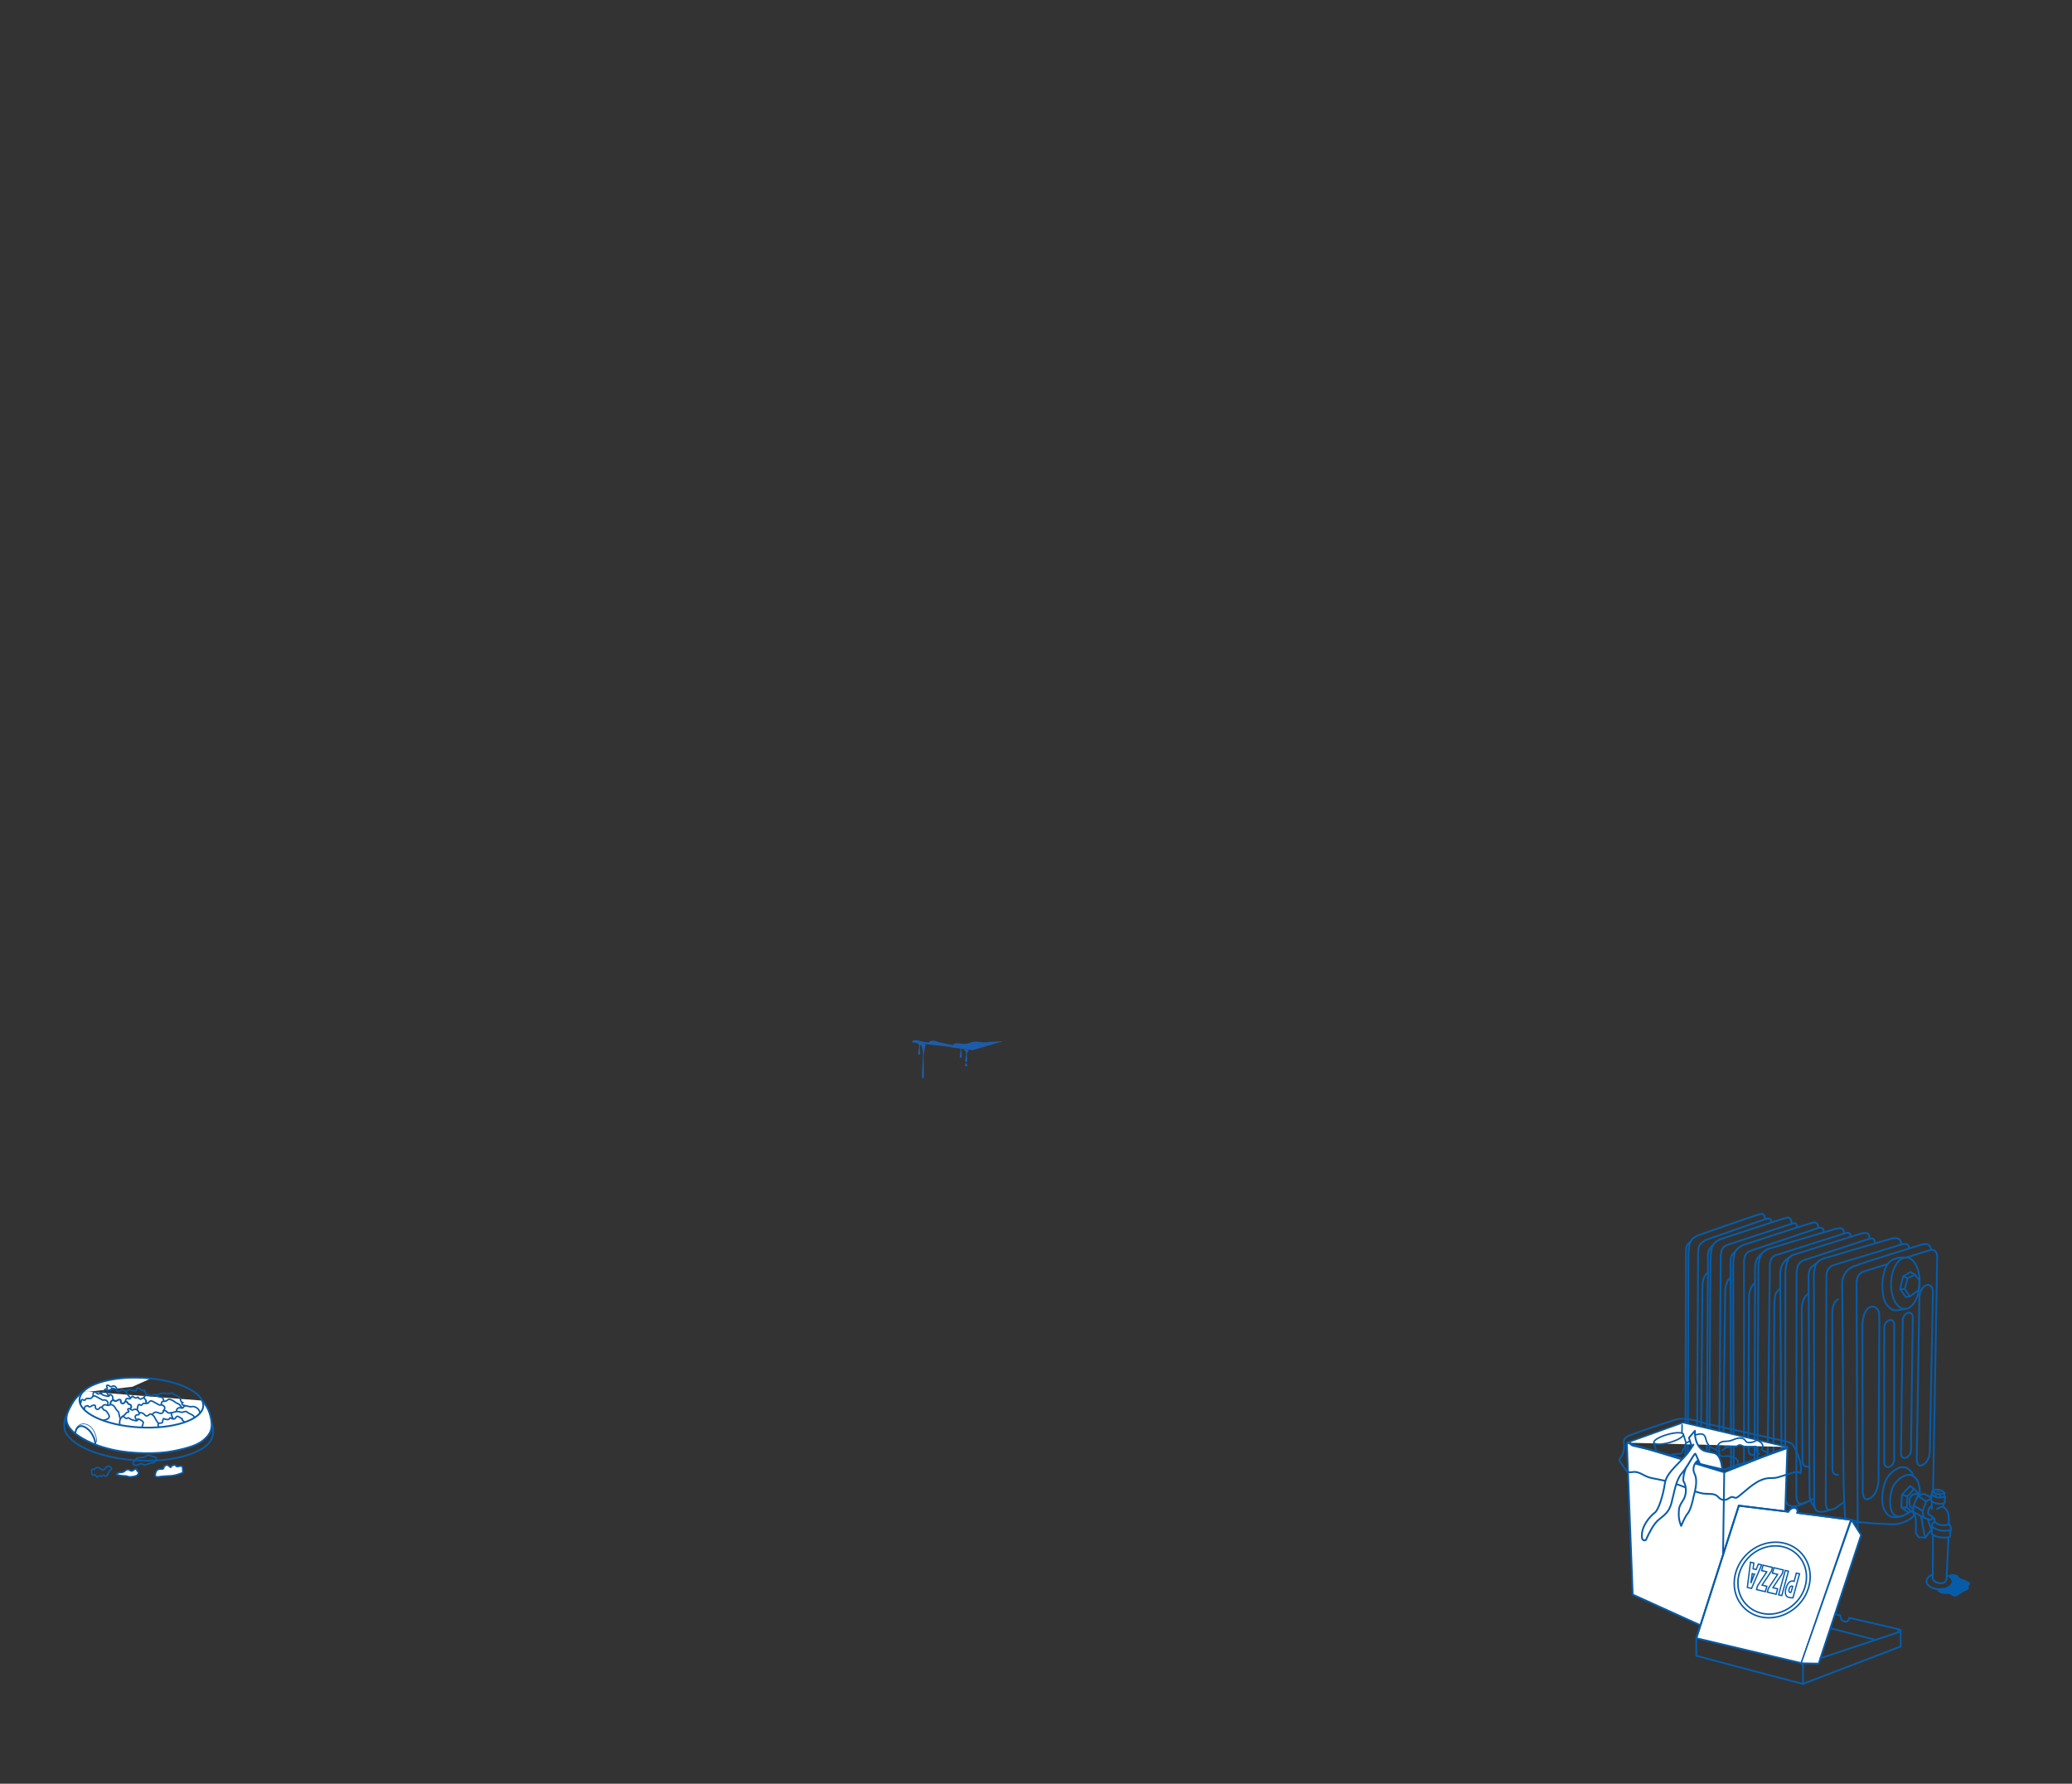 <?xml version="1.0" encoding="UTF-8"?>
<svg id="Open_food_trash" data-name="Open food + trash" xmlns="http://www.w3.org/2000/svg" viewBox="0 0 517.92 445.76">
  <rect x="0" y="0" width="517.92" height="445.76" fill="#333333" stroke="none"/>
  <defs>
    <style>
      .cls-1, .cls-2, .cls-3, .cls-4, .cls-5, .cls-6, .cls-7, .cls-8, .cls-9, .cls-10, .cls-11, .cls-12, .cls-13, .cls-14, .cls-15, .cls-16, .cls-17, .cls-18 {
        fill: none;
      }

      .cls-1, .cls-2, .cls-3, .cls-4, .cls-6, .cls-7, .cls-8, .cls-9, .cls-10, .cls-11, .cls-12, .cls-13, .cls-14, .cls-15, .cls-16, .cls-17, .cls-18 {
        stroke: #075ca9;
      }

      .cls-1, .cls-2, .cls-7, .cls-9, .cls-11, .cls-14, .cls-15, .cls-16, .cls-17, .cls-18 {
        stroke-linejoin: round;
      }

      .cls-1, .cls-7, .cls-10 {
        stroke-width: .38px;
      }

      .cls-2 {
        stroke-width: .41px;
      }

      .cls-2, .cls-6, .cls-7, .cls-8, .cls-11, .cls-18 {
        stroke-linecap: round;
      }

      .cls-3, .cls-4, .cls-6, .cls-8, .cls-10, .cls-12 {
        stroke-miterlimit: 10;
      }

      .cls-3, .cls-11, .cls-14 {
        stroke-width: .44px;
      }

      .cls-4, .cls-15 {
        stroke-width: .43px;
      }

      .cls-5, .cls-19, .cls-20, .cls-21 {
        stroke-width: 0px;
      }

      .cls-6, .cls-9, .cls-12, .cls-18 {
        stroke-width: .45px;
      }

      .cls-8 {
        stroke-width: .16px;
      }

      .cls-19 {
        fill: #075ca9;
      }

      .cls-13 {
        stroke-width: .33px;
      }

      .cls-20 {
        fill: #1d5caa;
      }

      .cls-16 {
        stroke-width: .43px;
      }

      .cls-21 {
        fill: #fff;
      }

      .cls-17 {
        stroke-width: .38px;
      }
    </style>
  </defs>
  <g id="Trash_and_radiator" data-name="Trash and radiator">
    <path class="cls-12" d="M483.2,372.58l1.02-58.1s.27-2.67-1.96-2.01c-2.5.74-5.76,1.79-5.76,1.79"/>
    <path class="cls-12" d="M471.78,315.91l-5.83,1.81s-1.88.42-1.89,2.98c0,2.78.3,62.7.3,62.7"/>
    <path class="cls-12" d="M461.57,394.93l-.21-1.69s.71-2.61.75-3.63c.04-1.02.17-2.91-.1-5.49-.28-2.57-.62-3.32-.71-3.96-.21-1.49-.51-8.38-.51-12.59,0-2.78-.3-47.19-.3-47.36,0-.16.34-2.73,2.72-3.7,2.43-.99,17.23-5.51,17.23-5.51,0,0,1.25-.34,1.7.13.46.47.58,1.12.58,1.12"/>
    <path class="cls-12" d="M483.13,323.9v-1.64s-.3-1.34-1.52-1.11c-1.22.23-1.85,2.28-1.84,3.17,0,.89-.66,40.24-.66,40.24,0,0-.04,2.22,1.39,1.58,1.51-.68,1.9-2.44,1.89-4.02,0-.85.74-38.22.74-38.22Z"/>
    <path class="cls-12" d="M469.77,330.24l-.06-1.86s-.14-2.1-1.99-1.81-2.2,3.84-2.2,4.71c0,.87.1,41.29.1,41.29,0,0-.07,2.82,1.68,1.93,1.75-.89,2.24-3.16,2.26-4.85.02-1.69.21-39.42.21-39.42Z"/>
    <path class="cls-4" d="M472.7,320.66c-.1,3.55,1.42,6.43,3.39,6.44,1.97.01,3.66-2.86,3.76-6.4.1-3.55-1.42-6.43-3.39-6.44-1.98-.01-3.66,2.86-3.76,6.4Z"/>
    <path class="cls-15" d="M476.45,314.26s-1.2-.07-1.93.08c-1.03.22-2.27.67-2.96,1.98-.69,1.31-1.09,3.62-1.03,5.28.05,1.67.3,3.73,1.37,4.78.93.96,1.24.99,1.69,1.05.42.12,2.64-.31,2.64-.31"/>
    <polygon class="cls-15" points="478.68 318.53 476.82 319.46 476.13 322.11 477.4 323.97 479.61 322.4 479.77 319.99 478.68 318.53"/>
    <polyline class="cls-4" points="478.68 318.53 477.54 317.88 475.7 318.98 474.96 322.16 476.36 324.13 477.4 323.97"/>
    <line class="cls-4" x1="475.7" y1="318.98" x2="476.82" y2="319.46"/>
    <line class="cls-4" x1="474.96" y1="322.16" x2="476.13" y2="322.11"/>
    <path class="cls-12" d="M472.23,366.59h0c.69-.21,1.25-1.02,1.25-1.81v-33.82c0-.78-.56-1.24-1.24-1.03-.69.21-1.25,1.02-1.25,1.8v33.82c0,.78.56,1.25,1.24,1.03Z"/>
    <path class="cls-12" d="M476.4,364.3h0c.69-.2,1.26-1,1.27-1.77l.44-33.4c0-.77-.54-1.24-1.23-1.03-.69.2-1.26,1-1.27,1.77l-.44,33.41c-.01.77.54,1.24,1.23,1.03Z"/>
    <path class="cls-12" d="M479.89,373.5s.26-3.54-1.72-4.66c-1.98-1.12-4.63,1.5-5.19,3.13-.56,1.63-1.02,5.5.58,6.66,1.6,1.16,3.9-.91,3.9-.91"/>
    <path class="cls-12" d="M478.16,368.84s.05-.7-.81-1.47c-.86-.77-1.48-.71-1.95-.71-.95,0-3.15,1.32-3.99,3.26-.95,2.21-1,4.47-.86,5.74.13,1.27.81,2.61,1.74,3.17,1.44.87,3.57-.15,3.57-.15"/>
    <polyline class="cls-12" points="479.92 373.62 478.43 372.1 476.76 373.96 476.63 376.74 477.74 377.66 478.19 377.56"/>
    <polyline class="cls-12" points="478.36 372.02 477.47 371.36 475.4 373.52 475.26 376.71 477.07 378.02 477.74 377.65"/>
    <line class="cls-12" x1="475.26" y1="376.71" x2="476.63" y2="376.74"/>
    <line class="cls-12" x1="475.4" y1="373.52" x2="476.76" y2="373.96"/>
    <path class="cls-12" d="M479.75,373.64l-.89-.33s-.91-.02-1.35.87c-.43.89-.11,2.06-.03,2.27.08.21.74.6.74.6"/>
    <path class="cls-9" d="M482.67,374.2l-1.82-.94-1.45.58-1.08,2.38s-.13,1.57-.06,1.59c.07.02,2.57,1.47,2.57,1.47l-.25-1.69.9-2.38,1.19-.74"/>
    <line class="cls-12" x1="481.48" y1="375.2" x2="479.4" y2="373.84"/>
    <line class="cls-12" x1="480.59" y1="377.59" x2="478.32" y2="376.22"/>
    <path class="cls-12" d="M485.81,375.7l-.02.87s1.14.97,1.25,1.8c.11.82.06,2.6.06,2.6"/>
    <path class="cls-12" d="M487.06,384.19s-.48,10.11-.51,10.44c-.03.33-.42,1.2-1.69,1.02-1.27-.18-1.72-.81-1.74-1.18-.02-.36.05-10.99.05-10.99"/>
    <path class="cls-18" d="M487.23,380.94s.39.42.4.83c0,.41-.02.67-.02.67,0,0-.98.11-1.61.09-.74-.02-1.21-.02-2.02-.4-.81-.38-1.16-.6-1.15-.7.09-.78.68-1.14.68-1.14,0,0,.77.72,1.72.84.95.12,2.01-.19,2.01-.19Z"/>
    <path class="cls-18" d="M487.53,382.46l-.06,1.42s-.13.31-.71.35c-.57.04-1.2.04-1.79-.04-1.23-.16-2.09-.81-2.09-.81v-1.79"/>
    <path class="cls-6" d="M483.62,380.37l-.04-.64s-.16-.41-.49-.61c-.34-.2-1.09-.74-1.09-.74,0,0-.08-.85.09-1.27.17-.42.69-.74.69-.74"/>
    <path class="cls-6" d="M485.79,376.57s-.7-.01-1.17.26l-.47.27"/>
    <path class="cls-18" d="M486.18,374.02l-.1,1.53s-.49.42-1.73.21c-1.17-.19-1.65-.69-1.65-.69l.07-1.6s.89.75,1.8.77c.91.02,1.61-.21,1.61-.21Z"/>
    <polyline class="cls-18" points="485.96 373.97 486.05 373.11 484.98 373.47 483.88 373.27 483.03 372.61 482.98 373.47"/>
    <line class="cls-18" x1="484.98" y1="373.47" x2="484.94" y2="374.13"/>
    <line class="cls-18" x1="483.88" y1="373.27" x2="483.81" y2="373.99"/>
    <polyline class="cls-18" points="486.05 373.11 485.29 372.43 483.97 372.22 483.03 372.61"/>
    <path class="cls-19" d="M483.95,372.7c0,.1.26.21.59.26.33.05.61.01.62-.08,0-.09-.26-.21-.59-.26-.33-.05-.61-.01-.61.08"/>
    <polyline class="cls-12" points="480.83 379.26 482.58 379.84 483.25 379.32"/>
    <line class="cls-6" x1="482.9" y1="375.24" x2="482.86" y2="377.12"/>
    <path class="cls-6" d="M478.43,378.56s-.32,1.2-3.48,2.16c-1.43.43-4.06.05-4.45.1-.39.05-5.37-.39-5.37-.39"/>
    <path class="cls-6" d="M478,377.83s.8.64.88,1.9c.08,1.26,0,2.9.01,3.25.02.35.76,1.19.76,1.19l1.61.07,1.58-2.01s-.56-1.26-.71-1.73c-.15-.47-.17-.83-.17-.83"/>
    <path class="cls-6" d="M481.26,384.25s-.36-1.15-.51-2.21c-.15-1.06-.52-3.07-.52-3.07"/>
    <path class="cls-6" d="M459.44,324.71s-.3.08-.73.65c-.43.57-.73,1.52-.71,3.36.03,1.85.03,38.03.03,38.03,0,0-.13,1.6.87,1.76.52.08.57,0,.57,0"/>
    <path class="cls-6" d="M474.89,311.12l-16.68,5.07s-1.7.45-1.69,2.84c0,2.4-.15,56.25-.15,56.25,0,0-.09,1.34.48,1.88.57.54,2.02-.33,2.02-.33l2.07-1.45"/>
    <path class="cls-6" d="M475.24,310.99s0-.9-.46-1.27c-.46-.36-1.05-.4-1.84-.22-.79.18-16.98,4.98-16.98,4.98,0,0-1.57.4-2.07,1.61-.49,1.21-.54,2.29-.49,3.51.05,1.21.08,55.77.08,55.77,0,0-.01,1.4.43,1.98.32.43,1.12.55,1.92.42.49-.08,1.52-.42,1.52-.42"/>
    <path class="cls-6" d="M454.11,315.67s-1.23.74-1.57,1.32c-.34.59-.52,1.4-.47,2.56.05,1.17.24,53.64.24,53.64,0,0,.04,1.18.26,1.81.22.61,1.04,1.72,1.04,1.72"/>
    <path class="cls-6" d="M452.08,323.28s-.6.27-1.05,1.05c-.45.78-.65,1.93-.66,2.83,0,.9.18,37.91.18,37.91,0,0,.08,1.24.7,1.37.62.13.82.05.82.05"/>
    <path class="cls-6" d="M453.04,374.63s-2.64,1.59-3.4,1.05c-.71-.51-.62-2.38-.62-2.38,0,0,.07-53.99.05-54.47-.02-.48,0-1.58.34-2.5.33-.91,1.27-1.33,1.27-1.33l16.43-5.38s.9-.39,1.32.19c.28.39.19.88.19.88"/>
    <path class="cls-6" d="M467.29,309.57s.08-1.1-.56-1.37c-.64-.27-1.8.19-2.52.38-.72.19-16.18,5.09-16.18,5.09,0,0-1.1.56-1.44,2.06-.34,1.5-.31,2.44-.31,3.78,0,1.34-.05,54.36-.05,54.36,0,0,.06,1.82.85,2.27s1.47.27,2.05.21c.58-.06,2.4-.93,2.4-.93"/>
    <path class="cls-6" d="M446.58,375.59s-.55-.7-.78-1.07c-.32-.5-.42-1.44-.42-1.44,0,0-.38-53.6-.41-54.5-.03-.9.24-2.18.7-2.85.66-.97,2.05-1.87,2.05-1.87"/>
    <path class="cls-6" d="M444.96,321.99s-.84.58-1.14,1.47c-.29.89-.32,3.02-.31,4.04.01,1.03-.21,36.1-.21,36.1,0,0,.05,1.06.69,1.16.5.07,1.25-.03,1.25-.03"/>
    <path class="cls-6" d="M460.72,308.34l-16.93,5.37s-1.37.4-1.4,2.43c-.02,2.03-.62,55.58-.62,55.58,0,0,.05,1.27.66,1.65.62.38,1.15.34,1.38.29.24-.04,1.78-.94,1.78-.94"/>
    <path class="cls-6" d="M460.94,308.25s-.02-.96-.42-1.18c-.4-.21-.83-.18-1.69.03-.87.22-16.83,5-16.83,5,0,0-1.44.51-1.99,1.89-.55,1.38-.48,2.86-.48,2.86l-.26,55.57s.17,1.5,1.13,1.76c.96.26,1.59.14,2.04.02.45-.12,1.13-.46,1.13-.46"/>
    <path class="cls-6" d="M440.37,313.25s-.92.71-1.27,1.56c-.35.85-.42,1.68-.41,2.4.01.72-.12,53.26-.12,53.26,0,0,.08,1.02.17,1.35.09.33.54.93.54.93"/>
    <path class="cls-6" d="M438.6,320.68s-.65.46-1,1.34c-.35.88-.4,1.69-.42,2.27-.02.58-.16,36.51-.16,36.51,0,0-.1,2.17.33,2.52.42.36,1.21.23,1.21.23"/>
    <path class="cls-6" d="M439.01,371.01s-1.71.89-2.49.43c-.63-.38-.6-2.14-.6-2.14,0,0,.05-52.44.01-53.13-.04-.7-.02-1.72.36-2.54.38-.82,1.48-1.12,1.48-1.12l16.49-5.55s.9-.45,1.38.11c.28.32.19.85.19.85"/>
    <path class="cls-6" d="M454.48,306.82s.11-1.56-1.2-1.31c-.99.18-17.53,5.62-17.53,5.62,0,0-1.72.69-2.11,1.92-.39,1.22-.37,2.63-.41,3.61s.15,53.41.15,53.41c0,0,.02,1.72,1.19,2.05.97.27,3.34-.67,3.34-.67"/>
    <path class="cls-6" d="M433.77,312.74s-1,.79-1.13,1.67c-.14.88-.07,2.47-.07,2.47l.13,51.22s.06.98.18,1.42c.12.45.49.79.49.79"/>
    <path class="cls-6" d="M432.56,319.29s-.56.33-.9,1.19c-.34.86-.39,1.66-.42,2.24-.03.58-.46,36.23-.46,36.23,0,0-.09,1.65.36,2.32.3.45,1.5.25,1.5.25"/>
    <path class="cls-6" d="M447.8,305.84l-15.9,5.23s-1.05.29-1.42,1.09c-.37.8-.39,1.82-.36,2.51.03.69-.45,52.54-.45,52.54,0,0-.05,1.75.55,2.12.74.46,3.1-.69,3.1-.69"/>
    <path class="cls-6" d="M447.84,305.82s.03-1.76-1.13-1.53c-.94.18-16.71,5.41-16.71,5.41,0,0-1.64.67-2.02,1.88-.38,1.21-.37,2.59-.42,3.57-.05.97-.3,52.81-.3,52.81,0,0,0,1.7,1.11,2.03.92.28,3.53-.75,3.53-.75"/>
    <path class="cls-6" d="M428.06,311.3s-.92.75-1.06,1.62c-.14.87-.08,2.44-.08,2.44l-.3,50.64s.05.96.16,1.41c.11.45.44.68.44.68"/>
    <path class="cls-6" d="M426.82,318.08s-.57.36-.89,1.2c-.32.84-.37,1.63-.39,2.19-.02.56-.34,36.34-.34,36.34,0,0,0,1.05.38,1.39.38.35.97.39.97.39"/>
    <path class="cls-6" d="M427.2,366.53s-1.8.94-2.5.49c-.57-.36-.53-2.07-.53-2.07,0,0,.27-50.63.29-51.32.02-.54,0-1.4.18-2.05.23-.89,1.64-1.67,1.64-1.67l14.77-5.17s1.05-.41,1.43-.06c.39.35.3.73.3.73"/>
    <path class="cls-6" d="M441.21,304.69s.03-1.51-1.08-1.32c-.9.15-15.8,5.39-15.8,5.39,0,0-1.55.67-1.9,1.85-.36,1.18-.35,2.54-.39,3.49-.04.95-.15,51.58-.15,51.58,0,0,0,1.67,1.06,1.98.93.27,3.04-.62,2.96-.62"/>
    <path class="cls-6" d="M422.51,310.4s-.88.4-1.01,1.54c-.1.85-.07,2.38-.07,2.38l-.15,49.47s.05.94.15,1.38c.1.43.4.75.4.75"/>
    <path class="cls-19" d="M488.44,393.42c.44.04.88.22,1.14.58.08.12.14.25.25.34.1.08.23.12.35.15.52.16,1.01.38,1.5.6.2.09.4.18.55.34.15.16.23.4.13.59-.1.19-.36.32-.33.54.01.08.06.15.09.23.1.33-.31.57-.63.7-.6.24-1.16.55-1.67.93-.36.27-.74.59-1.2.56-.46-.03-.82-.39-1.24-.55-.59-.23-1.26-.05-1.88-.19-.4-.09-.76-.31-1.1-.54-.04-.03-.09-.06-.11-.11-.07-.14.11-.27.25-.32.52-.18,1.06-.27,1.59-.41.53-.15,1.05-.37,1.42-.76.37-.39.56-.99.34-1.49-.11-.26-.72-.72-.62-1,.1-.28.94-.22,1.17-.2"/>
    <path class="cls-9" d="M483.02,393.52c-.89.34-1.47.94-1.47,1.62,0,1.09,1.45,1.99,3.25,2.02,1.79.03,3.25-.83,3.25-1.92,0-.68-.57-1.28-1.43-1.65"/>
    <path class="cls-6" d="M474.89,311.12s1.57-.55,1.98-.02c.37.48.28.83.28.83"/>
    <path class="cls-6" d="M460.72,308.34s1.05-.45,1.49-.18c.44.27.32.81.32.81"/>
    <path class="cls-6" d="M447.8,305.84s.79-.33,1.11-.07c.32.26.22.97.22.97"/>
    <line class="cls-10" x1="413.03" y1="366.09" x2="413.03" y2="372.21"/>
    <path class="cls-1" d="M420.37,382.23v12.92l4.16-1.87v-3.39s.17-1.65,2.35-2.52"/>
    <polygon class="cls-21" points="445.43 401.28 430.41 408.59 408.12 398.49 406.65 360.54 430.99 367.93 446.78 361.61 445.43 401.28"/>
    <polygon class="cls-14" points="445.43 401.28 430.41 408.59 408.12 398.49 406.65 360.54 430.99 367.93 446.78 361.61 445.43 401.28"/>
    <line class="cls-21" x1="430.99" y1="367.94" x2="430.41" y2="408.6"/>
    <line class="cls-3" x1="430.99" y1="367.94" x2="430.41" y2="408.6"/>
    <polyline class="cls-21" points="446.78 361.61 420.69 355.5 406.65 360.53"/>
    <polyline class="cls-10" points="446.78 361.61 420.69 355.5 406.65 360.53"/>
    <path class="cls-14" d="M437.72,358.27c2.87.64,5.74,1.28,8.61,1.91.53.12,1.08.25,1.51.58.46.36.72.92.96,1.46.85,1.89,1.72,3.95,1.26,5.97-.47-.52-1.32-.35-1.99-.14-1.02.32-2.03.63-3.05.95-.48.15-.96.3-1.45.34-.39.04-.78.01-1.18.03-3.1.12-5.41,2.72-7.86,4.62-.21.17-.46.34-.73.32-.24-.01-.45-.17-.68-.21-.49-.08-.91.33-1.35.55-.63.3-1.43.21-1.96-.24-.2-.17-.36-.37-.56-.54-.79-.66-1.95-.51-2.98-.58-1.7-.11-3.27-.88-4.84-1.53-2.3-.95-4.7-1.66-7.15-2.11-.86-.16-1.73-.29-2.53-.61-1.09-.44-2.11-1.25-3.29-1.21-.5.02-1.02.19-1.49,0-.37-.15-.61-.5-.84-.83-.38-.56-.75-1.11-1.13-1.67-.08-.12-.16-.24-.18-.38-.03-.26.14-.48.29-.69.62-.86.93-1.95.85-3.01-.04-.52-.16-1.06.05-1.53.25-.58.91-.86,1.51-1.09,3.66-1.35,7.35-2.61,11.08-3.77,2.95-.92,5.83.45,8.77,1.11,3.44.77,6.89,1.53,10.33,2.3Z"/>
    <path class="cls-11" d="M445.75,361.23c.43.03.84.27,1.08.62-4.05,1.46-8.74,3.18-13.57,4.56-1.17.33-1.97.87-2.27.83-.71-.1-2.77-.59-3.47-.74-2.76-.57-4.44-1.31-7.17-2.04-1.95-.51-3.84-1.07-5.77-1.62-1.86-.53-4.51-1.11-6.39-1.56-.69-.16-.76-.82-.68-.97"/>
    <line class="cls-7" x1="420.46" y1="356.08" x2="420.42" y2="358.22"/>
    <path class="cls-7" d="M434.29,365.89c.26-.35.14-.87-.16-1.18-.3-.32-.72-.47-1.13-.6-.4-.12-.8-.23-1.22-.23-.33,0-.66.09-.99.09-.33,0-.69-.09-.89-.36-.13-.18-.17-.41-.27-.61-.32-.66-1.15-.86-1.78-1.24-.61-.36-1.08-.95-1.3-1.62-.18-.55-.23-1.21-.69-1.56-.49-.38-1.19-.23-1.79-.06-.5.14-1.04.08-1.15.59-.05.22.13.53.05.66-.07.13-.21.2-.34.26-.39.19-.78.39-1.16.58-.47.3-.05,1.31-.7,1.56-.3.3-.15.82-.4.96-.25.14-.54.17-.83.19-.5.05-1,.09-1.5.14-.03.15-.36.11-.39.26"/>
    <path class="cls-7" d="M430.2,365.55c-.85-.33-1.77-.74-2.17-1.56-.06-.12-.1-.25-.2-.35-.24-.25-.66-.17-.96,0-.3.17-.59.41-.93.43-.58.03-.97-.54-1.45-.87-.05-.03-.11-.07-.17-.05-.05.01-.09.06-.12.11-.2.31-.37.63-.5.98.26.17.53.34.79.51-.07.1-.98.66-1.1.63"/>
    <polyline class="cls-1" points="421.46 360.62 420.77 358.44 413.41 360.51 414.03 362.69"/>
    <path class="cls-21" d="M413.42,360.51c.15.55,1.93.53,3.96-.04,2.03-.57,3.55-1.48,3.39-2.03-.16-.55-1.93-.53-3.96.04-2.03.57-3.55,1.48-3.4,2.03"/>
    <path class="cls-1" d="M413.42,360.51c.15.55,1.93.53,3.96-.04,2.03-.57,3.55-1.48,3.39-2.03-.16-.55-1.93-.53-3.96.04-2.03.57-3.55,1.48-3.4,2.03Z"/>
    <path class="cls-1" d="M428.96,362.31c.17-.78.54-1.59,1.26-1.92.58-.27,1.26-.16,1.9-.26.72-.11,1.37-.49,2.08-.67.71-.19,1.57-.13,2.01.46.1.13.17.27.29.38.15.12.34.16.53.18.62.06,1.26-.09,1.79-.4.1-.06.19-.12.31-.13.13-.01.25.05.37.12.32.18.64.36.87.64.23.28.35.68.2,1.01-.08.18-.24.37-.16.55.03.07.1.12.16.17.25.16.55.23.81.37.26.14.51.39.5.69"/>
    <path class="cls-7" d="M430.53,362.51c.61-.7,1.57-1.09,2.5-1.02.37.03.77.12,1.1-.04.18-.09.33-.26.52-.32.36-.13.74.12,1.09.27.92.39,1.96.11,2.95.07.09,0,.18,0,.25.04.22.13.08.46.05.72-.05.48.39.86.79,1.14"/>
    <path class="cls-21" d="M421.4,366.81s-1.02,2.77-.5,3.54c.51.76.88,2.88-.15,4.49-1.03,1.61-1.09,1.88-1.13,3.5-.04,1.62.61,2.99.61,2.99,0,0,.88-2.23,1.62-3.09.73-.87,1.33-3.34,1.44-4.06.12-.73,1.28-3.87.3-5.85-.98-1.98.84-3.75,1.15-3.32l-1.05-1.99-2.28,3.8Z"/>
    <path class="cls-14" d="M421.4,366.81s-1.02,2.77-.5,3.54c.51.76.88,2.88-.15,4.49-1.03,1.61-1.09,1.88-1.13,3.5-.04,1.62.61,2.99.61,2.99,0,0,.88-2.23,1.62-3.09.73-.87,1.33-3.34,1.44-4.06.12-.73,1.28-3.87.3-5.85-.98-1.98.84-3.75,1.15-3.32l-1.05-1.99-2.28,3.8"/>
    <path class="cls-21" d="M430.32,367.08s.01-3.49-1.84-3.95c-1.86-.46-3.03-.25-4.02-1.95-.98-1.71-.79-3.62-.79-3.62l-1.51,1.76.74,2.15s1.25-1.61-.62,1.1c-1.87,2.71-5.72,5.19-6.13,8.14-.41,2.95-1.59,6.63-2.48,7.29-.9.65-2.92,2.71-3.22,5.14-.3,2.43.98,1.71.98,1.71,0,0,1.08-2.57,2.34-4.19,1.25-1.61,3.21-1.96,4.02-4.98.81-3.02,1.1-5.75,2.61-7.5,1.1-1.28.94-1.37,1.36-1.87.14-.17,1.8-3.07,1.98-3.05.17.02,1.05,2.44,1.25,2.5"/>
    <path class="cls-14" d="M430.47,367.15s-.14-3.56-2-4.02c-1.86-.46-3.03-.25-4.01-1.95-.98-1.71-.79-3.62-.79-3.62l-1.51,1.76.74,2.15s1.25-1.61-.62,1.1c-1.87,2.71-5.72,5.19-6.13,8.14-.41,2.95-1.59,6.63-2.49,7.29-.89.65-2.92,2.71-3.22,5.14-.3,2.43.98,1.7.98,1.7,0,0,1.08-2.57,2.34-4.19,1.25-1.61,3.21-1.97,4.02-4.98.81-3.02,1.1-5.75,2.61-7.5,1.1-1.28.94-1.37,1.36-1.87.14-.17,1.8-3.07,1.98-3.05.17.02,1.07,2.54,1.28,2.6,1.73.45,2.38.6,5.47,1.32Z"/>
    <path class="cls-11" d="M458.63,403.37l1.39.32s.03,1.33,1.03,1.54c1.14.23,1.18-.94,1.18-.94l12.31,2.85v.77"/>
    <polyline class="cls-2" points="474.53 407.13 475.09 407.3 475.09 411.31 475.09 411.46"/>
    <path class="cls-21" d="M424.01,409.39l10.63-33.12,12.36,1.51s.55-1.11,1.6-.96c1.05.15.66,1.25.66,1.25l13.42,1.71-12.4,35.85"/>
    <path class="cls-3" d="M424.01,409.39l10.63-33.12,12.36,1.51s.55-1.11,1.6-.96c1.05.15.66,1.25.66,1.25l13.42,1.71-12.4,35.85"/>
    <path class="cls-11" d="M424.01,409.39l10.63-33.12,12.36,1.51s.55-1.11,1.6-.96c1.05.15.66,1.25.66,1.25l13.59,1.76-12.57,35.8"/>
    <polygon class="cls-7" points="462.92 379.85 465.13 380.43 463.31 380.61 462.92 379.85"/>
    <polyline class="cls-21" points="462.89 380.12 465.21 383.61 454.6 415.74 450.39 415.67"/>
    <polyline class="cls-11" points="462.83 379.89 465.21 383.61 454.6 415.74 450.39 415.67"/>
    <line class="cls-11" x1="450.68" y1="416.13" x2="450.68" y2="416.13"/>
    <line class="cls-3" x1="468.82" y1="409.82" x2="457.46" y2="406.89"/>
    <path class="cls-13" d="M447.69,397.98s-.13,0-.24-.02c-.3-.07-.36-.41-.24-.86.14-.52.42-.8.73-.73.08.02.13.04.17.06l-.43,1.55ZM449.8,393.3l-.78-.19-.56,2.07s-.11-.05-.19-.06c-.4-.09-.8.02-1.15.4-.28.31-.53.82-.7,1.43-.17.62-.18,1.19-.06,1.54.12.37.38.61.8.71.45.11.77.12,1.01.1l1.64-6Z"/>
    <polygon class="cls-13" points="445.38 398.73 447.04 392.64 446.25 392.46 444.59 398.55 445.38 398.73"/>
    <polygon class="cls-13" points="445.76 392.34 443.41 391.78 443.04 393.13 444.33 393.43 444.32 393.47 442.02 396.95 441.77 397.88 443.97 398.4 444.34 397.05 443.16 396.77 443.17 396.74 445.52 393.21 445.76 392.34"/>
    <polygon class="cls-13" points="443.05 391.7 440.71 391.14 440.34 392.49 441.62 392.79 441.61 392.83 439.32 396.31 439.06 397.24 441.27 397.76 441.64 396.41 440.45 396.13 440.46 396.1 442.82 392.56 443.05 391.7"/>
    <path class="cls-13" d="M438.53,393.4l-.42,1.06c-.13.33-.32.83-.46,1.17h0c.05-.37.13-.89.18-1.24l.16-1.13.55.13ZM438.2,392.05l.2-1.45-.85-.2-.78,6.3,1.05.25,2.52-5.89-.82-.19-.55,1.37-.76-.18Z"/>
    <path class="cls-7" d="M452.48,393.99c0,5.2-4.25,9.79-9.5,10.26s-9.5-3.37-9.5-8.56c0-5.2,4.25-9.79,9.5-10.26,5.25-.47,9.5,3.37,9.5,8.56Z"/>
    <path class="cls-7" d="M451.55,394.08c0,4.69-3.83,8.83-8.57,9.26-4.73.42-8.57-3.04-8.57-7.73,0-4.69,3.83-8.83,8.57-9.26,4.73-.42,8.57,3.04,8.57,7.73Z"/>
    <path class="cls-11" d="M424.01,413.79v-4.4l26.28,6.24.39.5v4.68c-.33-.03-26.66-7.02-26.66-7.02Z"/>
    <rect class="cls-5" x="285.48" y="139.64" width="314.75" height="290.95"/>
    <line class="cls-6" x1="450.68" y1="420.8" x2="475.09" y2="411.46"/>
    <line class="cls-6" x1="474.53" y1="407.91" x2="455.04" y2="414.39"/>
  </g>
  <g id="Dog_food_bowl" data-name="Dog food bowl">
    <path class="cls-21" d="M20.89,347.68s-1.83,1.24-2.88,3.1c-.95,1.69-1.33,2.58-1.38,3.31-.05.73-.18,2.3,2.14,4.11,2.32,1.81,5.56,3.29,9.83,4.19,4.27.9,10.61,1.06,14.75.23,4.14-.82,5.67-1.53,6.7-2.16,1.03-.64,2.33-1.83,2.67-3.08.33-1.24.23-2-.12-3.5-.54-2.28-2.04-3.87-2.04-3.87"/>
    <path class="cls-3" d="M20.89,347.68s-1.83,1.24-2.88,3.1c-.95,1.69-1.33,2.58-1.38,3.31-.05.73-.18,2.3,2.14,4.11,2.32,1.81,5.56,3.29,9.83,4.19,4.27.9,10.61,1.06,14.75.23,4.14-.82,5.67-1.53,6.7-2.16,1.03-.64,2.33-1.83,2.67-3.08.33-1.24.23-2-.12-3.5-.54-2.28-2.04-3.87-2.04-3.87"/>
    <path class="cls-3" d="M18.84,358.18s-.02-1.06.83-1.62c.85-.56,1.96.27,2.54.8.58.54,1.09,1.49,1.33,2.11.24.62.34,1.5.34,1.5"/>
    <path class="cls-8" d="M18.95,357.2s.48-1.31,1.78-1.37c.98-.04,1.92.52,2.5,1.4.97,1.48.96,3.12.96,3.12"/>
    <path class="cls-3" d="M16.72,353.57s-.63.77-.65,2.46c-.03,1.7.46,2.37,1.63,3.56,1.18,1.19,3.7,2.65,6.51,3.54,2.8.89,7.05,1.87,12.59,1.92,5.54.04,10.07-1.23,12-2.13,1.93-.9,3.32-1.77,4.04-3.22.95-1.92.07-4.09.07-4.09"/>
    <path class="cls-16" d="M27.61,351.01c-.11-.17.1-.8.27-.93.17-.12.39-.16.61-.19.03.11.11.2.22.24.25.09.51-.1.74-.24.23-.14.6-.2.72.03.06.12.01.27.03.41.02.18.15.33.33.39.18.05.39,0,.51-.13.11-.11.16-.28.31-.34.18-.07.38.07.49.23.11.16.19.35.37.43.11.06.25.06.36.12.18.1.23.33.26.53.02.15-.19.42-.36.52"/>
    <path class="cls-17" d="M40.88,352.53c.16-.16.38-.71.28-.9-.1-.2-.3-.34-.5-.45-.11-.06-.23-.11-.35-.1-.09,0-.16.04-.25.05-.19.02-.36-.08-.51-.17-.43-.25-.87-.49-1.32-.72-.2-.1-.43-.21-.65-.13-.26.09-.36.4-.59.53-.41.24-1.06-.11-1.37.23-.1.1-.15.27-.29.31-.22.05-.44-.27-.65-.16-.06.03-.09.09-.12.14-.15.31-.26.9-.22,1.24"/>
    <path class="cls-17" d="M31.36,350.24c0-.17.02-.35.11-.5.08-.15.25-.28.43-.26.15.01.27.11.42.11.39.01.49-.57.86-.68.15.15.3.3.5.38.2.08.45.09.61-.04.04-.03.08-.07.13-.08.12-.02.18.12.24.22.12.2.4.29.63.21.21-.07.37-.27.59-.26.36.02.4.54.7.74-.1,0-.16.13-.12.22.03.09.21.25.27.34"/>
    <path class="cls-17" d="M40.32,351.12c-.02-.35.02-.8.37-.91.15-.04.31-.01.46-.02.24,0,.49-.1.66-.25.07-.07.13-.14.22-.19.08-.04.18-.05.27-.04.85.03,1.43.81,2.22,1.09.1.03.22.07.28.15.1.14.49.55.67.84"/>
    <path class="cls-17" d="M35.97,349.31c.09-.51.79-.93,1.28-.69.16.08.32.22.5.21.21-.01.35-.2.54-.28.25-.11.55-.01.78.12.23.14.44.32.7.4.23.07.48.07.71.14.23.08.52.75.45.97"/>
    <path class="cls-17" d="M31.5,347.9c.03-.29.58-.66.89-.63.31.03.58.19.87.27.3.08.66.07.85-.16.1-.12.13-.28.08-.42.16-.15.44-.11.62,0,.19.12.33.29.51.41.18.12.45.19.63.07.03-.02.06-.05.1-.05.1-.02.14.13.13.23-.02.22.48.73.46.95"/>
    <path class="cls-17" d="M39.12,348.65c.7-.31,1.54-.67,2.27-.45.14.04.27.1.42.12.45.05.91-.34,1.31-.15.11.05.19.13.29.21.5.4,1.31.49,1.6,1.05.11.2.12.44.21.66.08.22.28.43.52.41-.23-.04-.36.29-.22.47.14.18.68.31.91.35"/>
    <path class="cls-17" d="M21.04,352.33c.03-.34.1-.71.28-.85.18-.14.43-.18.66-.2.03.12.12.22.24.26.28.1.56-.1.81-.26.25-.15.66-.22.79.03.07.13.01.3.03.44.02.19.17.36.36.43.2.06.42,0,.56-.14.12-.12.18-.31.34-.37.2-.08.42.08.54.25.12.17.21.38.4.47.12.06.27.07.39.13.2.11.87,1.14.88,1.36.06.88-1.39,1.02-1.61,1.07"/>
    <path class="cls-17" d="M26.73,351.17c.16-.16.35-.58.24-.78-.1-.2-.3-.34-.5-.45-.11-.06-.22-.11-.35-.1-.09,0-.17.04-.25.05-.19.02-.36-.08-.51-.17-.43-.25-.87-.49-1.32-.72-.2-.1-.43-.21-.65-.13-.26.09-.36.4-.59.53-.41.24-1.06-.11-1.37.23-.1.11-.15.27-.29.3-.23.05-.45-.27-.65-.16-.06.03-.09.09-.12.14-.15.31-.07.48-.28.87"/>
    <path class="cls-17" d="M29.96,356.05c-.06-.2-.21-1.28.39-1.77.09-.07.06-.2.14-.26.2-.15.48.02.66.19.18.17.45.35.66.22.06-.03.1-.09.17-.11.13-.04.25.06.36.14.37.29.86.42,1.33.53.18.04.37.09.54.03.17-.06.31-.26.21-.41.3-.06,1.25.49,1.37.76.12.27-.3,1.1-.32,1.39"/>
    <path class="cls-17" d="M39.73,356.72c-.11-.2-.21-.41-.22-.61,0-.21.1-.41.32-.46.17-.04.38.02.55-.03.45-.13.17-.84.52-1.11.27.11.55.22.83.24.28.02.57-.07.66-.29.02-.05.04-.11.09-.14.12-.07.29.07.42.16.27.18.66.18.86,0,.19-.16.23-.45.49-.52.43-.11.82.46,1.3.58-.12.03-.09.21.01.3.1.09.43.46.55.54"/>
    <path class="cls-17" d="M34.21,355.01c-.09-.23-.46-.69-.43-.93.03-.24.21-.49.47-.51.14-.01.31.03.42-.05.13-.1.09-.31.22-.42.08-.06.19-.07.29-.06.34.03.66.18.88.41.13.13.25.3.43.37.33.11.64-.17.9-.38.04-.03.09-.07.15-.08.07-.01.13,0,.2.03.33.12.61.34.8.62.29.43.71,1.43,1.15,1.73"/>
    <path class="cls-17" d="M25.43,351.77c.16-.33.43-.73.82-.73.16,0,.29.08.43.12.23.07.5.06.74-.04.1-.04.2-.09.3-.1.1,0,.19,0,.27.04.76.28.89,1.16,1.49,1.64.08.06.17.13.18.22.02.16.3,1.6.46,1.65"/>
    <path class="cls-17" d="M44.17,352.7c-.17-.5.33-.99.9-.89.19.03.4.12.57.06.19-.07.22-.28.36-.41.18-.17.5-.16.79-.09.28.07.57.18.85.19.25,0,.49-.11.73-.06,1.41.25,1.58,1.45,1.62,1.67"/>
    <path class="cls-17" d="M38.1,353.52c.03-.29.58-.66.89-.63.3.03.58.19.87.27.3.08.66.07.85-.16.1-.12.13-.28.08-.42.16-.15.44-.11.63,0,.19.12.33.29.51.41.18.12.45.19.63.07.03-.02.06-.05.1-.05.11-.02.14.13.13.23-.02.21.46,1.21.45,1.43"/>
    <path class="cls-17" d="M34.78,353.3c.06-.27-.29-.79-.52-.96-.23-.17-.57-.21-.84-.09-.1.04-.19.11-.3.12-.23.03-.42-.15-.61-.27-.19-.12-.54-.11-.57.1-.03.23.35.42.23.62-.09.14-.31.09-.47.16-.13.06-.19.2-.27.31-.15.18-.7.71-.94.72"/>
    <path class="cls-17" d="M42.66,353.2c.7-.31,1.5-.6,2.24-.38.14.04.27.1.42.11.45.05.91-.34,1.31-.15.11.05.19.13.29.21.5.4,1.31.49,1.6,1.05.05.1.08.2.11.31"/>
    <path class="cls-17" d="M27.19,367.94c-.05.06-.2.18-.23.25-.04.07,0,.18.08.18-.25.15-.31.55-.6.55-.18,0-.29-.16-.45-.23-.17-.07-.4,0-.51.14-.05.07-.11.18-.2.16-.04-.01-.07-.04-.09-.07-.12-.11-.32-.12-.48-.06-.16.06-.29.17-.42.28-.29-.1-.33-.57-.64-.58-.11,0-.22.07-.34.07-.15,0-.27-.1-.33-.22-.06-.12-.06-.26-.05-.4,0-.22-.12-.49.02-.68.13-.2.52-.28.66-.1.03-.24.32-.44.61-.47.29-.03.58.07.82.21.23.13.43.31.66.45.22-.11.42-.26.58-.43.21-.23.4-.53.74-.57.33-.04.59.2.77.43.05.06.1.12.1.2.02.19-.23.33-.44.43-.21.1-.34.28-.25.46Z"/>
    <path class="cls-17" d="M34.5,364.33c-.17.04-.36.1-.45.23-.08.11-.07.25-.16.35-.08.1-.22.15-.33.23-.27.17-.37.5-.23.74.13.24.49.38.82.32.46-.09.86-.53,1.29-.39.13.04.23.14.35.2.26.12.6.07.88-.03.29-.1.55-.25.85-.31.41-.09.93-.05,1.19-.34-.15-.05-.11-.24,0-.33.12-.1.28-.15.37-.26.16-.2,0-.46-.24-.58-.24-.11-.52-.13-.78-.21-.22-.07-.42-.18-.65-.25-.23-.07-.5-.08-.7.03-.17.1-.27.27-.46.34-.51.2-1.2.16-1.74.28Z"/>
    <path class="cls-21" d="M31.88,367.26c-.21.03-.4.14-.56.26-.16.12-.32.26-.51.34-.28.11-.59.1-.89.13-.3.03-.64.14-.75.38-.01.03-.03.07-.01.1.02.05.09.07.15.09.53.15,1.1.24,1.67.26.24.01.48.01.7.07.17.04.32.11.49.15.31.07.65.03.98-.02.39-.06.8-.13,1.12-.34.31-.21.48-.61.26-.88-.12-.14-.33-.23-.35-.4,0-.08.02-.19-.05-.24-.04-.03-.1-.04-.16-.04-.29.02-.51.23-.75.37-.64.36-.76-.3-1.31-.23"/>
    <path class="cls-17" d="M31.88,367.26c-.21.03-.4.14-.56.26-.16.12-.32.26-.51.34-.28.11-.59.1-.89.13-.3.03-.64.14-.75.38-.01.03-.03.07-.01.1.02.05.09.07.15.09.53.15,1.1.24,1.67.26.24.01.48.01.7.07.17.04.32.11.49.15.31.07.65.03.98-.02.39-.06.8-.13,1.12-.34.31-.21.48-.61.26-.88-.12-.14-.33-.23-.35-.4,0-.08.02-.19-.05-.24-.04-.03-.1-.04-.16-.04-.29.02-.51.23-.75.37-.64.36-.76-.3-1.31-.23Z"/>
    <path class="cls-21" d="M42.92,368.79c.98-.09,1.9-.44,2.8-.78-.03-.38-.05-.77-.08-1.16,0-.14-.02-.29-.14-.39-.35-.28-1.05.23-1.43-.03-.14-.1-.2-.29-.38-.32-.08-.01-.17,0-.25.03-.35.1-.78.29-.74.58-.26-.18-.51-.36-.77-.54-.05-.03-.1-.07-.16-.08-.09-.01-.18.04-.26.09-.15.09-.42.2-.52.33-.09.12.04.27-.06.38-.33.39-.4.2-.83.23-.73.04-.95.26-1.16.82-.28.74-.28,1.27.85,1.09,1.07-.18,2.05-.16,3.13-.25"/>
    <path class="cls-17" d="M42.92,368.79c.98-.09,1.9-.44,2.8-.78-.03-.38-.05-.77-.08-1.16,0-.14-.02-.29-.14-.39-.35-.28-1.05.23-1.43-.03-.14-.1-.2-.29-.38-.32-.08-.01-.17,0-.25.03-.35.1-.78.29-.74.58-.26-.18-.51-.36-.77-.54-.05-.03-.1-.07-.16-.08-.09-.01-.18.04-.26.09-.15.09-.42.2-.52.33-.09.12.04.27-.06.38-.33.39-.4.2-.83.23-.73.04-.95.26-1.16.82-.28.74-.28,1.27.85,1.09,1.07-.18,2.05-.16,3.13-.25Z"/>
    <path class="cls-21" d="M20.89,347.68s.83-.99,3.74-2.09c2.91-1.1,6.34-1.22,7.63-1.3,1.3-.07,5.44.2,5.44.2l-4.61,2.07-11.1,1.25-1.11-.14Z"/>
    <path class="cls-17" d="M23.29,349.06c-.06-.2-.02-.69.02-.89.02-.1.06-.2.14-.26.2-.15.48.02.66.19.18.17.45.35.66.22.06-.03.11-.09.17-.11.13-.04.25.06.36.14.37.29.86.42,1.33.53.18.04.37.09.54.03.17-.06.31-.26.21-.41.3-.06.6.16.72.43.12.27.12.63.1.92"/>
    <path class="cls-17" d="M27.18,348.91c-.09-.23-.46-.69-.43-.93.03-.24.21-.49.47-.51.14-.01.31.03.42-.05.13-.1.09-.31.22-.42.08-.06.19-.07.29-.06.34.03.66.18.88.41.13.14.25.3.43.37.33.11.64-.17.9-.38.04-.03.09-.07.15-.08.07-.01.13,0,.2.03.33.12.61.34.8.62.29.43.75,1.18,1.2,1.48"/>
    <path class="cls-17" d="M29.31,347.55c.07-.28-.24-.82-.45-1.01-.22-.19-.54-.23-.8-.12-.1.04-.19.11-.3.12-.22.03-.39-.17-.57-.29-.18-.13-.51-.13-.55.09-.04.23.31.44.18.65-.09.14-.31.08-.46.15-.13.06-.19.21-.28.32-.15.18-.71.72-.94.72"/>
    <path class="cls-3" d="M50.81,351.41c-.31,3.41-7.48,5.78-16.03,5.29-8.54-.49-15.21-3.66-14.9-7.07.31-3.41,7.48-5.78,16.02-5.29,8.54.49,15.21,3.65,14.9,7.07Z"/>
    <path class="cls-5" d="M203.61,140.12h288.81s0-215.36,0-215.36H204.37s-.77,215.36-.77,215.36ZM261.4,21.94c0,1.98-3.88,1.98-3.88,0s3.88-1.98,3.88,0ZM266.05,21.91c0,.52-.27.9-.66,1.15-1.07.79-3.32.44-3.32-1.07,0-.52.27-.9.66-1.15,1.07-.79,3.32-.44,3.32,1.07ZM263.95-4.14c.38.25.64.62.64,1.13,0,.02,0,.03,0,.04,0,.02,0,.04,0,.06,0,1.38-1.89,1.8-3.03,1.24-.62-.21-1.1-.65-1.1-1.34,0-.22.05-.41.14-.58.4-1.19,2.44-1.37,3.36-.55Z"/>
  </g>
  <g id="Stove_spill" data-name="Stove spill">
    <path class="cls-20" d="M235.93,261.5s1.17.28,1.97-.12c.8-.4.29-.66,1.28-.66s1.69.28,2.49.08c.8-.2,1.71-.64,2.92-.48.61.08.93.26,2.08.13,1.15-.13,4.12-.25,4.12-.25l-7.68,2.24-7.17-.94Z"/>
    <path class="cls-20" d="M239.43,261.18s.73.48.71,1.08c-.03.6-.3,1.63-.25,1.9.05.28.47.25.51,0,.04-.25-.12-1.67-.09-1.84.03-.17.52-.96.52-.96l-1.4-.18Z"/>
    <path class="cls-20" d="M240.79,262.2s.73.48.71,1.08c-.02.6-.3,1.63-.25,1.9.05.28.47.25.51,0,.04-.25-.12-1.67-.09-1.84.03-.17.52-.96.52-.96l-1.4-.18Z"/>
    <path class="cls-20" d="M241.78,266.19c0,.17-.13.3-.3.3s-.3-.13-.3-.3.3-.57.3-.57c0,0,.3.41.3.57"/>
    <path class="cls-20" d="M229.03,260.4s.73.48.71,1.08c-.02.6-.29,1.63-.25,1.9.05.28.47.25.51,0,.04-.25-.12-1.66-.09-1.84.03-.17.52-.96.52-.96l-1.4-.18Z"/>
    <path class="cls-20" d="M229.98,260.46s.73,1.36.71,3.07c-.03,1.71-.3,4.64-.25,5.43.05.79.47.72.51,0,.04-.72-.12-4.76-.09-5.24.03-.49.52-2.75.52-2.75l-1.4-.51Z"/>
    <path class="cls-20" d="M229.05,260.67l-1.54-.33s.39.12.52-.03c.13-.15-.08-.33.73-.37.81-.04,1.69.41,2.22.45.54.04,1.29.19,1.31-.01.02-.21.61-.41,1.4-.26.79.15.66.31,1.49.43.83.12.18.05,1.21.27,1.03.21.54.11,1.64.32,1.11.22,1.18.7,1.95.77.77.07-9.67-1.09-9.67-1.09l-1.27-.15Z"/>
  </g>
</svg>